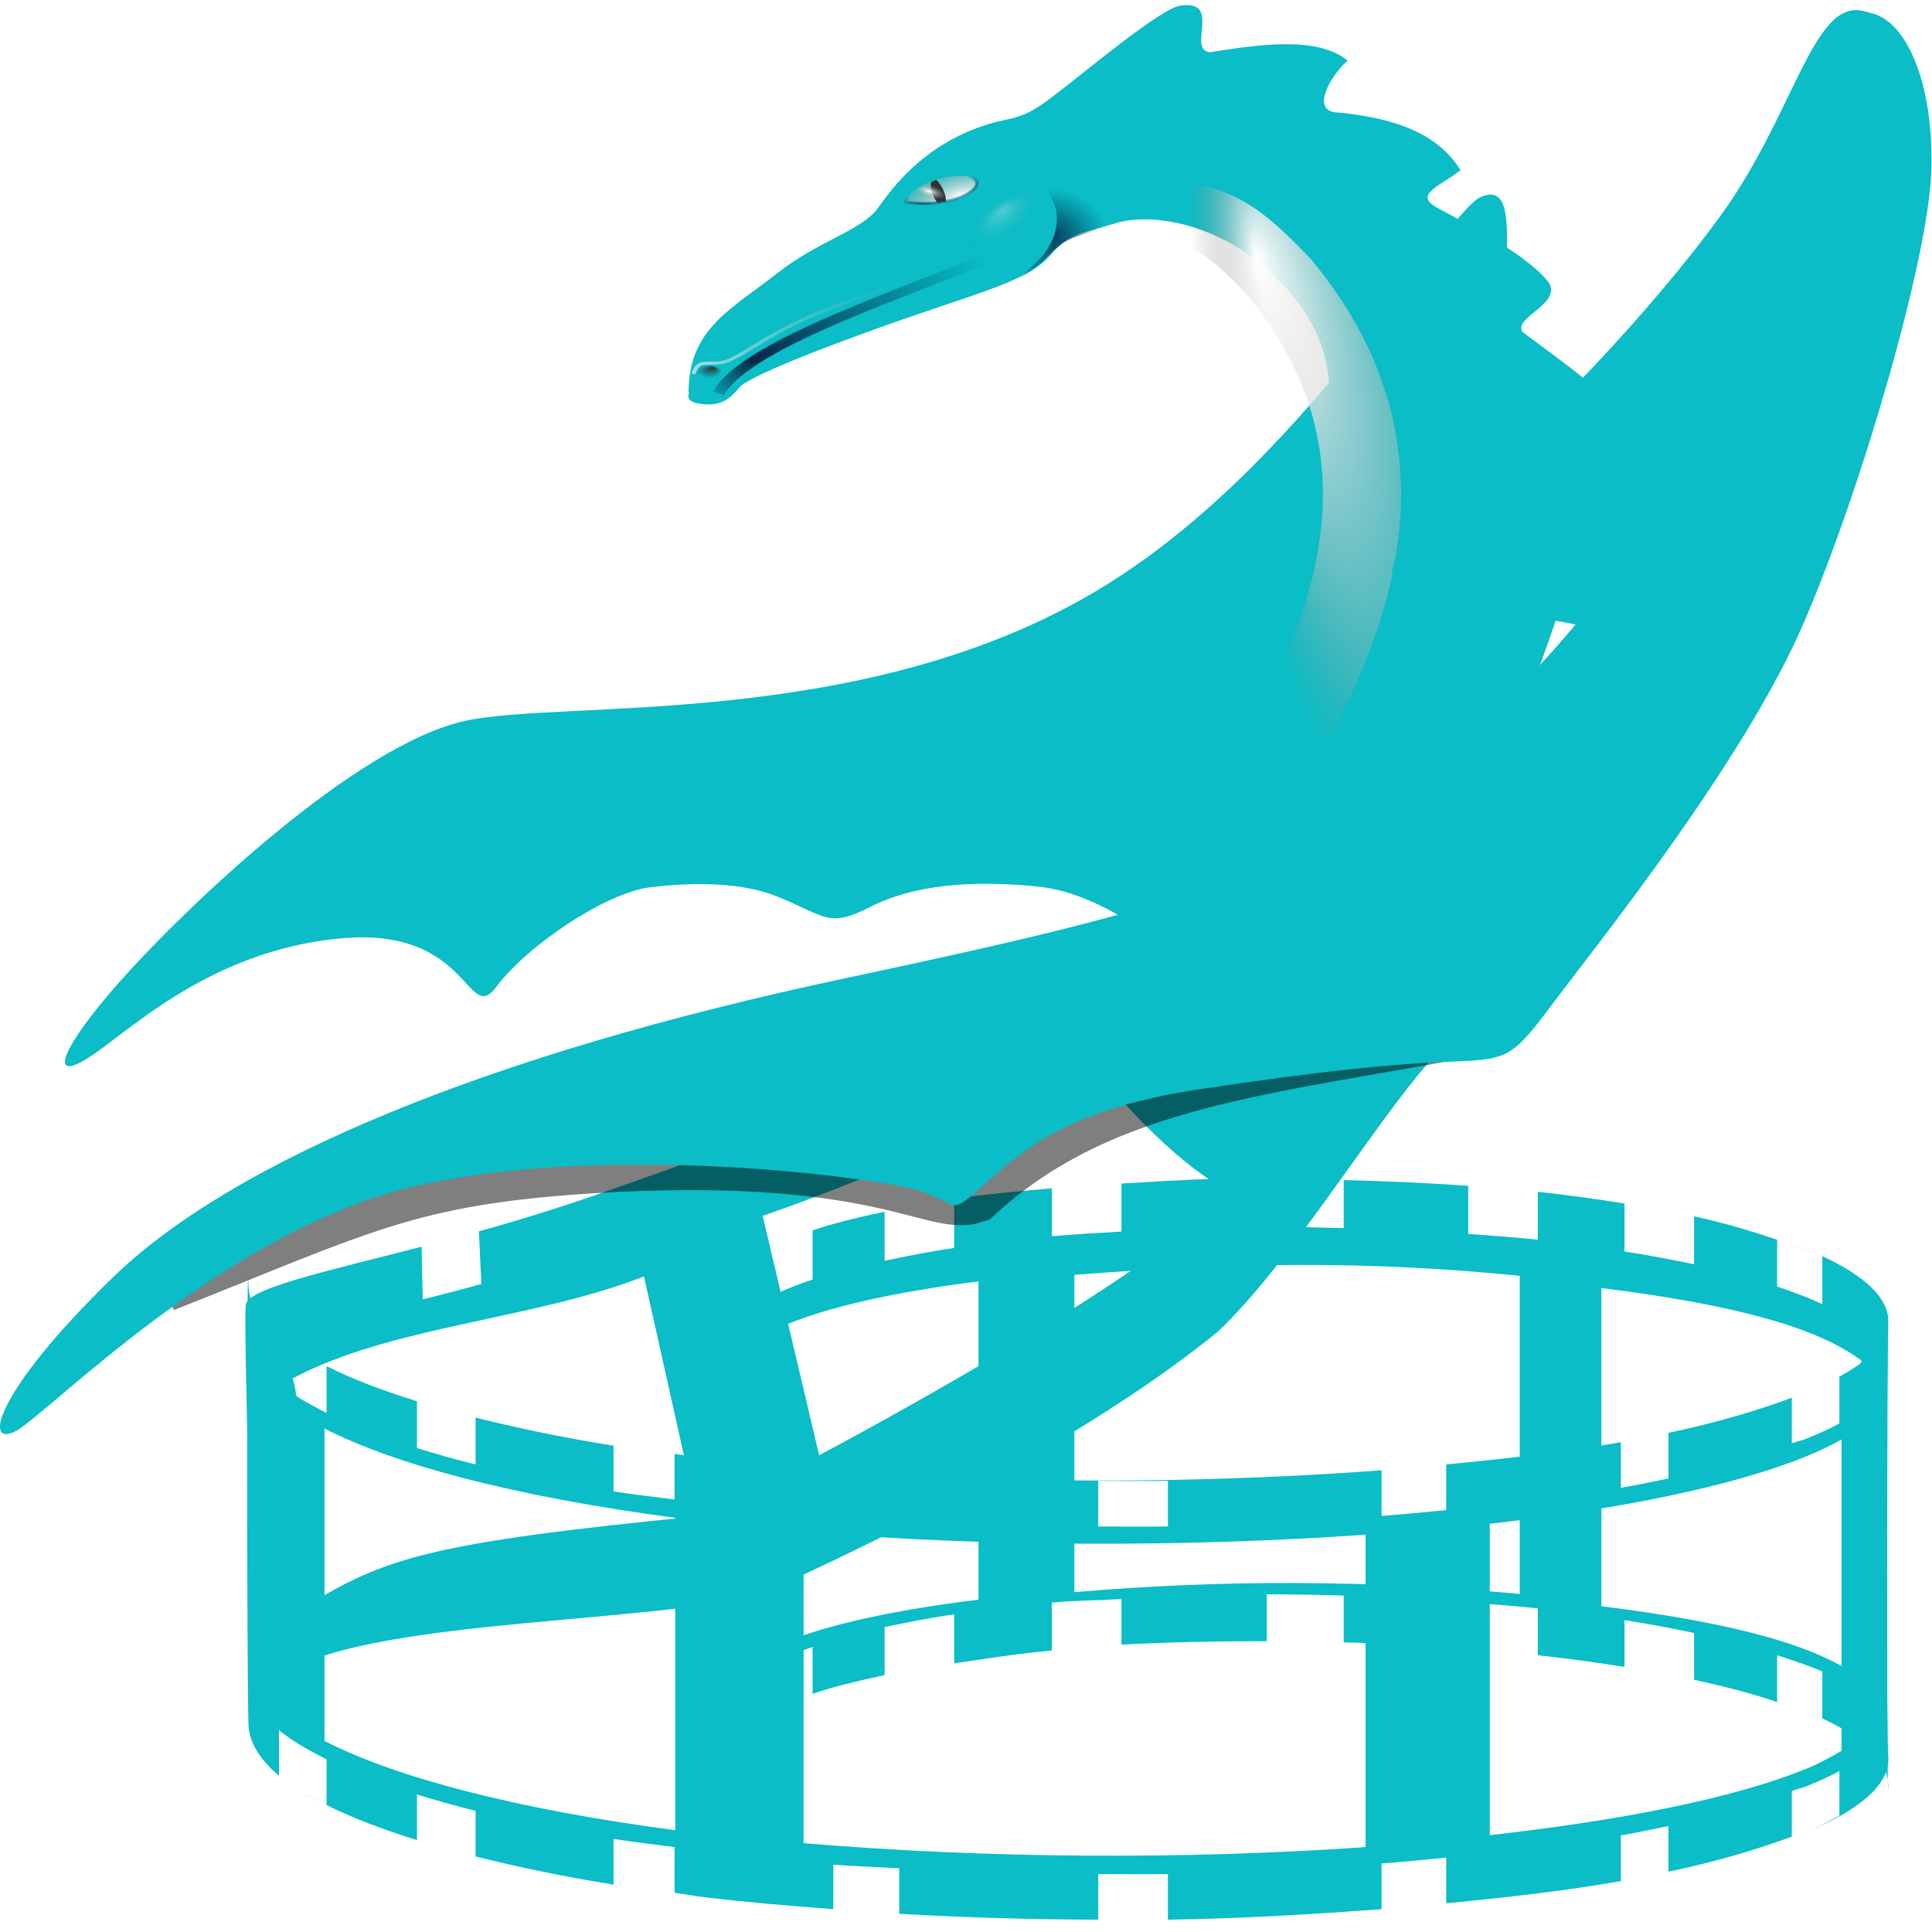 <?xml version="1.0" encoding="UTF-8" standalone="no"?>
<!-- Created with Inkscape (http://www.inkscape.org/) -->

<svg
   width="64px"
   height="64px"
   id="svg2160"
   sodipodi:version="0.32"
   inkscape:version="1.2.2 (b0a8486541, 2022-12-01)"
   sodipodi:docname="dragonplayer.svg"
   inkscape:output_extension="org.inkscape.output.svgz.inkscape"
   inkscape:export-filename="/home/it-s/Media/Pictures/Images/Vector/Icons/dragon_player32.png"
   inkscape:export-xdpi="45"
   inkscape:export-ydpi="45"
   version="1.1"
   xmlns:inkscape="http://www.inkscape.org/namespaces/inkscape"
   xmlns:sodipodi="http://sodipodi.sourceforge.net/DTD/sodipodi-0.dtd"
   xmlns:xlink="http://www.w3.org/1999/xlink"
   xmlns="http://www.w3.org/2000/svg"
   xmlns:svg="http://www.w3.org/2000/svg"
   xmlns:rdf="http://www.w3.org/1999/02/22-rdf-syntax-ns#"
   xmlns:cc="http://creativecommons.org/ns#"
   xmlns:dc="http://purl.org/dc/elements/1.1/">
  <defs
     id="defs2162">
      <style
       id="current-color-scheme"
       type="text/css">
   .ColorScheme-Text { color: #0abdc6; } .ColorScheme-Highlight { color:#5294e2; }
  </style>
    <linearGradient
       id="arrongin"
       x1="0%"
       x2="0%"
       y1="0%"
       y2="100%">
      <stop
         offset="0%"
         style="stop-color:#dd9b44; stop-opacity:1"
         id="stop9192" />
      <stop
         offset="100%"
         style="stop-color:#ad6c16; stop-opacity:1"
         id="stop9194" />
    </linearGradient>
    <linearGradient
       id="aurora"
       x1="0%"
       x2="0%"
       y1="0%"
       y2="100%">
      <stop
         offset="0%"
         style="stop-color:#09D4DF; stop-opacity:1"
         id="stop9197" />
      <stop
         offset="100%"
         style="stop-color:#9269F4; stop-opacity:1"
         id="stop9199" />
    </linearGradient>
    <linearGradient
       id="cyberneon"
       x1="0%"
       x2="0%"
       y1="0%"
       y2="100%">
      <stop
         offset="0"
         style="stop-color:#0abdc6; stop-opacity:1"
         id="stop9202" />
      <stop
         offset="1"
         style="stop-color:#ea00d9; stop-opacity:1"
         id="stop9204" />
    </linearGradient>
    <linearGradient
       id="fitdance"
       x1="0%"
       x2="0%"
       y1="0%"
       y2="100%">
      <stop
         offset="0%"
         style="stop-color:#1AD6AB; stop-opacity:1"
         id="stop9207" />
      <stop
         offset="100%"
         style="stop-color:#329DB6; stop-opacity:1"
         id="stop9209" />
    </linearGradient>
    <linearGradient
       id="oomox"
       x1="0%"
       x2="0%"
       y1="0%"
       y2="100%">
      <stop
         offset="0%"
         style="stop-color:#0abdc6; stop-opacity:1"
         id="stop9212" />
      <stop
         offset="100%"
         style="stop-color:#b800ff; stop-opacity:1"
         id="stop9214" />
    </linearGradient>
    <linearGradient
       id="rainblue"
       x1="0%"
       x2="0%"
       y1="0%"
       y2="100%">
      <stop
         offset="0%"
         style="stop-color:#00F260; stop-opacity:1"
         id="stop9217" />
      <stop
         offset="100%"
         style="stop-color:#0575E6; stop-opacity:1"
         id="stop9219" />
    </linearGradient>
    <linearGradient
       id="sunrise"
       x1="0%"
       x2="0%"
       y1="0%"
       y2="100%">
      <stop
         offset="0%"
         style="stop-color: #FF8501; stop-opacity:1"
         id="stop9222" />
      <stop
         offset="100%"
         style="stop-color: #FFCB01; stop-opacity:1"
         id="stop9224" />
    </linearGradient>
    <linearGradient
       id="telinkrin"
       x1="0%"
       x2="0%"
       y1="0%"
       y2="100%">
      <stop
         offset="0%"
         style="stop-color: #b2ced6; stop-opacity:1"
         id="stop9227" />
      <stop
         offset="100%"
         style="stop-color: #6da5b7; stop-opacity:1"
         id="stop9229" />
    </linearGradient>
    <linearGradient
       id="60spsycho"
       x1="0%"
       x2="0%"
       y1="0%"
       y2="100%">
      <stop
         offset="0%"
         style="stop-color: #df5940; stop-opacity:1"
         id="stop9232" />
      <stop
         offset="25%"
         style="stop-color: #d8d15f; stop-opacity:1"
         id="stop9234" />
      <stop
         offset="50%"
         style="stop-color: #e9882a; stop-opacity:1"
         id="stop9236" />
      <stop
         offset="100%"
         style="stop-color: #279362; stop-opacity:1"
         id="stop9238" />
    </linearGradient>
    <linearGradient
       id="90ssummer"
       x1="0%"
       x2="0%"
       y1="0%"
       y2="100%">
      <stop
         offset="0%"
         style="stop-color: #f618c7; stop-opacity:1"
         id="stop9241" />
      <stop
         offset="20%"
         style="stop-color: #94ffab; stop-opacity:1"
         id="stop9243" />
      <stop
         offset="50%"
         style="stop-color: #fbfd54; stop-opacity:1"
         id="stop9245" />
      <stop
         offset="100%"
         style="stop-color: #0f83ae; stop-opacity:1"
         id="stop9247" />
    </linearGradient>
    <linearGradient
       id="linearGradient3386">
      <stop
         id="stop3388"
         offset="0"
         style="stop-color:#052646;stop-opacity:1;" />
      <stop
         id="stop3390"
         offset="1"
         style="stop-color:#003d5d;stop-opacity:0;" />
    </linearGradient>
    <linearGradient
       id="linearGradient5401"
       inkscape:collect="always">
      <stop
         id="stop5403"
         offset="0"
         style="stop-color:#a8dde0;stop-opacity:1" />
      <stop
         id="stop5405"
         offset="1"
         style="stop-color:#00a7b3;stop-opacity:0" />
    </linearGradient>
    <linearGradient
       inkscape:collect="always"
       id="linearGradient5304">
      <stop
         style="stop-color:#2e3436;stop-opacity:1;"
         offset="0"
         id="stop5306" />
      <stop
         style="stop-color:#2e3436;stop-opacity:0;"
         offset="1"
         id="stop5308" />
    </linearGradient>
    <linearGradient
       id="linearGradient5190">
      <stop
         style="stop-color:#ffffff;stop-opacity:1;"
         offset="0"
         id="stop5192" />
      <stop
         style="stop-color:#888a85;stop-opacity:0;"
         offset="1"
         id="stop5194" />
    </linearGradient>

    <radialGradient
       inkscape:collect="always"
       xlink:href="#linearGradient5190"
       id="radialGradient5391"
       cx="38.957"
       cy="48.709"
       fx="39.812"
       fy="48.731"
       r="2.719"
       gradientTransform="matrix(0.633,-8.9474512e-2,0.488,3.454,-9.487,-120.234)"
       gradientUnits="userSpaceOnUse" />
    <radialGradient
       inkscape:collect="always"
       xlink:href="#linearGradient5401"
       id="radialGradient5418"
       cx="29.43"
       cy="47.631"
       fx="29.43"
       fy="47.631"
       r="6.396"
       gradientTransform="matrix(0.903,-0.431,0.587,1.231,-25.11,2.918)"
       gradientUnits="userSpaceOnUse" />
    <radialGradient
       inkscape:collect="always"
       xlink:href="#linearGradient5401"
       id="radialGradient5452"
       cx="33.234"
       cy="48.252"
       fx="21.918"
       fy="45.175"
       r="21.234"
       gradientTransform="matrix(1,0,0,0.163,0,40.365)"
       gradientUnits="userSpaceOnUse" />
    <radialGradient
       inkscape:collect="always"
       xlink:href="#linearGradient5401"
       id="radialGradient5462"
       cx="33.203"
       cy="46.826"
       fx="29.808"
       fy="49.706"
       r="8.672"
       gradientTransform="matrix(1,0,0,0.218,0,36.604)"
       gradientUnits="userSpaceOnUse" />

    <radialGradient
       inkscape:collect="always"
       xlink:href="#linearGradient5401"
       id="radialGradient3273"
       gradientUnits="userSpaceOnUse"
       gradientTransform="matrix(-0.134,-0.297,0.771,-0.348,31.748,37.853)"
       cx="80.123"
       cy="23.983"
       fx="72.889"
       fy="20.263"
       r="10.248" />
    <radialGradient
       inkscape:collect="always"
       xlink:href="#linearGradient5401"
       id="radialGradient3279"
       gradientUnits="userSpaceOnUse"
       gradientTransform="matrix(-0.134,-0.297,0.771,-0.348,31.748,37.853)"
       cx="73.601"
       cy="7.844"
       fx="66.367"
       fy="4.125"
       r="10.248" />
    <radialGradient
       inkscape:collect="always"
       xlink:href="#linearGradient5190"
       id="radialGradient3285"
       gradientUnits="userSpaceOnUse"
       gradientTransform="matrix(0.169,-0.279,0.967,0.585,2.816,14.027)"
       cx="74.827"
       cy="34.786"
       fx="67.592"
       fy="31.067"
       r="10.248" />
    <radialGradient
       inkscape:collect="always"
       xlink:href="#linearGradient5190"
       id="radialGradient3289"
       gradientUnits="userSpaceOnUse"
       gradientTransform="matrix(7.4633897e-2,-0.513,0.883,0.128,13.352,45.591)"
       cx="67.248"
       cy="35.744"
       fx="60.013"
       fy="32.024"
       r="10.248" />
    <radialGradient
       inkscape:collect="always"
       xlink:href="#linearGradient5190"
       id="radialGradient3293"
       gradientUnits="userSpaceOnUse"
       gradientTransform="matrix(-1.165318e-2,-0.325,0.795,-2.84855e-2,22.273,38.87)"
       cx="87.706"
       cy="11.263"
       fx="80.471"
       fy="7.543"
       r="10.248" />
    <radialGradient
       inkscape:collect="always"
       xlink:href="#linearGradient5190"
       id="radialGradient3317"
       cx="41.165"
       cy="20.866"
       fx="39.724"
       fy="19.49"
       r="3.23"
       gradientTransform="matrix(0.986,-0.168,0.679,3.985,-13.449,-56.538)"
       gradientUnits="userSpaceOnUse" />
    <radialGradient
       inkscape:collect="always"
       xlink:href="#linearGradient5304"
       id="radialGradient3325"
       gradientUnits="userSpaceOnUse"
       gradientTransform="matrix(0.138,0.295,-0.542,0.254,25.009,-16.516)"
       cx="94.802"
       cy="5.27"
       fx="87.567"
       fy="1.55"
       r="10.248" />
    <linearGradient
       inkscape:collect="always"
       xlink:href="#linearGradient5190"
       id="linearGradient4245"
       x1="36.245"
       y1="10.304"
       x2="37.439"
       y2="12.441"
       gradientUnits="userSpaceOnUse" />
    <radialGradient
       inkscape:collect="always"
       xlink:href="#linearGradient5190"
       id="radialGradient4263"
       gradientUnits="userSpaceOnUse"
       gradientTransform="matrix(-1.165318e-2,-0.325,0.795,-2.84855e-2,22.273,38.87)"
       cx="87.706"
       cy="11.263"
       fx="80.471"
       fy="7.543"
       r="10.248" />
    <radialGradient
       inkscape:collect="always"
       xlink:href="#linearGradient5304"
       id="radialGradient4266"
       gradientUnits="userSpaceOnUse"
       gradientTransform="matrix(0.138,0.295,-0.542,0.254,25.009,-16.516)"
       cx="94.802"
       cy="5.27"
       fx="88.835"
       fy="2.286"
       r="10.248" />
    <radialGradient
       inkscape:collect="always"
       xlink:href="#linearGradient5190"
       id="radialGradient4270"
       gradientUnits="userSpaceOnUse"
       gradientTransform="matrix(-0.326,-0.758,0.348,-0.15,60.526,71.897)"
       cx="70.229"
       cy="20.848"
       fx="62.995"
       fy="17.129"
       r="10.248" />
    <radialGradient
       inkscape:collect="always"
       xlink:href="#linearGradient5190"
       id="radialGradient4274"
       gradientUnits="userSpaceOnUse"
       gradientTransform="matrix(-0.764,-0.31,0.119,-0.292,97.802,40.012)"
       cx="75.184"
       cy="17.699"
       fx="67.95"
       fy="13.979"
       r="10.248" />
    <radialGradient
       inkscape:collect="always"
       xlink:href="#linearGradient3386"
       id="radialGradient3318"
       cx="27.392"
       cy="12.297"
       fx="25.176"
       fy="12.046"
       r="3.953"
       gradientTransform="matrix(0.949,-0.567,0.323,0.541,-2.629,20.825)"
       gradientUnits="userSpaceOnUse" />
    <filter
       inkscape:collect="always"
       id="filter3324"
       x="-0.04"
       y="-0.061"
       width="1.071"
       height="1.107">
      <feGaussianBlur
         inkscape:collect="always"
         stdDeviation="0.064"
         id="feGaussianBlur3326" />
    </filter>

    <filter
       inkscape:collect="always"
       id="filter3333"
       x="-0.034"
       y="-0.063"
       width="1.068"
       height="1.127">
      <feGaussianBlur
         inkscape:collect="always"
         stdDeviation="0.078"
         id="feGaussianBlur3335" />
    </filter>
    <radialGradient
       inkscape:collect="always"
       xlink:href="#linearGradient5304"
       id="radialGradient3345"
       cx="23.985"
       cy="13.571"
       fx="24.09"
       fy="13.342"
       r="0.34"
       gradientTransform="matrix(0.867,0.395,-0.207,0.455,5.994,-2.08)"
       gradientUnits="userSpaceOnUse" />
    <linearGradient
       inkscape:collect="always"
       xlink:href="#linearGradient5401"
       id="linearGradient3353"
       x1="23.582"
       y1="11.598"
       x2="30.716"
       y2="11.598"
       gradientUnits="userSpaceOnUse" />
    <radialGradient
       inkscape:collect="always"
       xlink:href="#linearGradient5190"
       id="radialGradient3472"
       gradientUnits="userSpaceOnUse"
       gradientTransform="matrix(2.005,-0.926,0.47,1.017,-32.721,32.678)"
       cx="30.6"
       cy="8.403"
       fx="30.6"
       fy="8.403"
       r="1.123" />
    <radialGradient
       inkscape:collect="always"
       xlink:href="#linearGradient3386"
       id="radialGradient3474"
       gradientUnits="userSpaceOnUse"
       gradientTransform="matrix(1.267,-0.631,0.135,0.271,-7.375,29.747)"
       cx="30.296"
       cy="8.284"
       fx="30.296"
       fy="8.284"
       r="1.185" />
    <radialGradient
       inkscape:collect="always"
       xlink:href="#linearGradient5190"
       id="radialGradient3476"
       gradientUnits="userSpaceOnUse"
       gradientTransform="matrix(0.399,0.129,-0.059,0.182,20.45,7.584)"
       cx="29.458"
       cy="7.751"
       fx="29.458"
       fy="7.751"
       r="1.123" />
    <radialGradient
       inkscape:collect="always"
       xlink:href="#linearGradient5304"
       id="radialGradient3598"
       cx="43.123"
       cy="8.5"
       fx="43.311"
       fy="7.339"
       r="2.537"
       gradientTransform="matrix(0.947,-0.32,0.186,0.549,0.772,17.215)"
       gradientUnits="userSpaceOnUse" />
    <radialGradient
       inkscape:collect="always"
       xlink:href="#linearGradient3386"
       id="radialGradient3630"
       cx="32.615"
       cy="9.077"
       fx="32.615"
       fy="9.077"
       r="1.65"
       gradientTransform="matrix(1,0,0,0.942,0,0.508)"
       gradientUnits="userSpaceOnUse" />
    <filter
       inkscape:collect="always"
       id="filter3632"
       x="-0.059"
       y="-0.061"
       width="1.118"
       height="1.122">
      <feGaussianBlur
         inkscape:collect="always"
         stdDeviation="0.079"
         id="feGaussianBlur3634" />
    </filter>
    <radialGradient
       inkscape:collect="always"
       xlink:href="#linearGradient5401"
       id="radialGradient3698"
       cx="31.64"
       cy="9.185"
       fx="31.304"
       fy="9.028"
       r="0.805"
       gradientTransform="matrix(0.749,0.15,-0.321,1.602,10.9,-10.277)"
       gradientUnits="userSpaceOnUse" />
    <radialGradient
       inkscape:collect="always"
       xlink:href="#linearGradient5401"
       id="radialGradient3721"
       cx="42.134"
       cy="4.902"
       fx="41.06"
       fy="4.934"
       r="1.172"
       gradientTransform="matrix(0.249,0.372,-1.308,0.878,38.861,-14.133)"
       gradientUnits="userSpaceOnUse" />
    <radialGradient
       inkscape:collect="always"
       xlink:href="#linearGradient5190"
       id="radialGradient3344"
       cx="54.5"
       cy="15.25"
       fx="54.5"
       fy="15.25"
       r="8.475"
       gradientTransform="matrix(0.441,-0.668,7.8239858e-2,4.9785907e-2,22.922,47.212)"
       gradientUnits="userSpaceOnUse" />
  </defs>
  <sodipodi:namedview
     id="base"
     pagecolor="#ffffff"
     bordercolor="#666666"
     borderopacity="1.0"
     inkscape:pageopacity="0.0"
     inkscape:pageshadow="2"
     inkscape:zoom="7.1562625"
     inkscape:cx="30.183353"
     inkscape:cy="44.995555"
     inkscape:current-layer="layer1"
     showgrid="false"
     inkscape:document-units="px"
     inkscape:grid-bbox="true"
     inkscape:window-width="1680"
     inkscape:window-height="1018"
     inkscape:window-x="0"
     inkscape:window-y="0"
     showguides="true"
     inkscape:guide-bbox="true"
     borderlayer="true"
     inkscape:showpageshadow="2"
     inkscape:pagecheckerboard="0"
     inkscape:deskcolor="#d1d1d1"
     inkscape:window-maximized="1" />
  <g
     id="layer1"
     inkscape:label="Layer 1"
     inkscape:groupmode="layer">
    <path
       id="path3153"
       class="ColorScheme-Text"
       style="display:inline;fill:currentColor;fill-opacity:1;fill-rule:evenodd;stroke:none;stroke-width:0.575;stroke-linecap:butt;stroke-linejoin:miter;stroke-miterlimit:4;stroke-dasharray:none;stroke-opacity:1"
       d="M 40.264 39.053 C 39.211 39.075 38.166 39.149 37.15 39.207 L 37.15 40.797 C 36.362 40.843 35.596 40.885 34.844 40.953 L 34.844 39.363 C 33.702 39.465 32.63 39.56 31.609 39.711 L 31.609 39.75 L 31.609 41.34 C 30.78 41.464 30.025 41.61 29.303 41.766 L 29.303 40.139 C 28.428 40.325 27.598 40.525 26.918 40.758 L 26.918 42.387 C 26.546 42.514 26.21 42.633 25.906 42.773 C 25.741 42.85 25.64 42.929 25.502 43.008 L 25.502 41.379 C 24.756 41.805 24.406 42.249 24.49 42.697 C 24.512 42.816 24.528 43.705 24.539 44.953 C 24.716 44.606 25.17 44.263 25.902 43.941 C 27.361 43.301 29.683 42.788 32.414 42.449 L 32.414 52.99 C 29.683 53.329 27.361 53.811 25.902 54.451 C 25.171 54.772 24.706 55.115 24.533 55.463 C 24.522 56.609 24.509 57.476 24.49 57.66 C 24.601 57.342 24.975 57.031 25.502 56.73 L 25.502 55.18 C 25.631 55.106 25.751 55.019 25.906 54.947 C 26.199 54.811 26.562 54.682 26.918 54.559 L 26.918 56.109 C 27.597 55.877 28.429 55.677 29.303 55.49 L 29.303 53.9 C 30.022 53.746 30.784 53.598 31.609 53.475 L 31.609 55.102 C 32.632 54.95 33.699 54.778 34.844 54.676 L 34.844 53.086 C 35.587 53.019 36.371 53.016 37.15 52.971 L 37.15 54.482 C 38.707 54.393 40.337 54.369 41.963 54.365 L 41.963 52.814 C 42.81 52.815 43.667 52.828 44.512 52.854 L 44.512 54.404 C 45.917 54.44 47.286 54.534 48.637 54.637 L 48.637 53.086 C 49.425 53.148 50.188 53.197 50.941 53.279 L 50.941 54.83 C 51.963 54.942 52.923 55.077 53.814 55.219 L 53.814 53.668 C 54.641 53.798 55.407 53.942 56.119 54.094 L 56.119 55.645 C 57.18 55.873 58.066 56.113 58.869 56.381 L 58.869 54.83 C 59.422 55.012 59.939 55.177 60.367 55.373 L 60.367 56.924 C 61.717 57.551 62.455 58.273 62.535 58.977 C 62.505 57.047 62.509 45.3 62.551 43.783 C 62.571 43.031 61.817 42.284 60.367 41.611 L 60.367 43.201 C 59.94 43.002 59.42 42.804 58.869 42.619 L 58.869 41.068 C 58.066 40.8 57.18 40.521 56.119 40.293 L 56.119 41.883 C 55.405 41.728 54.644 41.589 53.814 41.457 L 53.814 39.867 C 52.923 39.726 51.963 39.591 50.941 39.479 L 50.941 41.068 C 50.196 40.987 49.417 40.934 48.637 40.875 L 48.637 39.285 C 47.286 39.183 45.917 39.128 44.512 39.092 L 44.512 40.682 C 43.663 40.66 42.813 40.64 41.963 40.643 L 41.963 39.053 C 41.397 39.054 40.825 39.041 40.264 39.053 z M 58.869 41.068 C 59.346 41.228 59.774 41.37 60.164 41.533 C 59.784 41.366 59.339 41.225 58.869 41.068 z M 62.535 58.977 C 62.54 59.269 62.545 59.363 62.551 59.133 C 62.552 59.081 62.541 59.029 62.535 58.977 z M 42.967 41.902 C 45.361 41.895 47.755 42.002 50.344 42.262 L 50.344 52.803 C 45.377 52.332 40.456 52.325 35.59 52.742 L 35.59 42.23 C 38.179 42.032 40.573 41.91 42.967 41.902 z M 53.047 42.666 C 57.746 43.258 60.235 44.024 61.654 45.061 L 61.654 55.602 C 60.235 54.565 57.746 53.799 53.047 53.207 L 53.047 42.666 z " />
    <path
       id="path4252"
       class="ColorScheme-Text"
       style="display:inline;opacity:1;fill:currentColor;fill-opacity:1;fill-rule:evenodd;stroke:none;stroke-width:0;stroke-linecap:butt;stroke-linejoin:miter;stroke-miterlimit:4;stroke-dasharray:none;stroke-opacity:1"
       d="M 35.664 31.266 L 30.346 35.08 C 28.287 36.489 25.602 37.54 19.828 39.553 C 18.481 40.022 17.144 40.435 15.865 40.789 L 15.945 42.535 C 15.249 42.729 14.647 42.879 14.004 43.045 L 13.965 41.299 C 10.719 42.136 8.198 42.685 8.141 43.227 C 8.051 44.072 8.463 56.719 8.463 56.719 C 8.721 53.634 19.442 53.976 24.947 52.914 C 24.947 52.914 34.71 48.722 40.344 44.111 C 42.687 41.903 45.408 37.397 47.301 35.223 C 47.301 32.15 35.664 31.266 35.664 31.266 z M 35.924 34.969 C 37.308 36.767 39.196 38.684 40.678 39.436 C 38.416 42.251 27.135 48.207 27.135 48.207 L 25.264 40.275 C 25.264 40.275 33.238 37.593 35.924 34.969 z M 21.332 42.283 L 23.107 50.229 C 14.329 51.097 12.711 51.594 10.076 53.252 C 10.366 50.474 9.87 45.988 9.691 45.664 C 12.93 43.927 17.691 43.712 21.332 42.283 z " />
    <g
       id="g5650"
       class="ColorScheme-Text"
       transform="matrix(1.046,0,0,0.923,-1.907,2.257)"
       style="display:inline;fill:currentColor;fill-opacity:1;stroke:none;stroke-opacity:1">
      <path
         style="display:inline;fill:currentColor;fill-opacity:1;fill-rule:evenodd;stroke:none;stroke-width:0.302;stroke-linecap:butt;stroke-linejoin:miter;stroke-miterlimit:4;stroke-dasharray:none;stroke-opacity:1"
         d="M 47.562,18.7 C 49.571,15.453 49.571,12.011 49.497,9.348 49.423,6.685 49.943,4.087 48.753,4.606 47.562,5.126 43.097,14.515 36.261,18.951 28.893,23.733 19.75,22.668 16.601,23.415 13.082,24.25 7.594,30.261 5.659,32.73 3.724,35.198 3.352,36.432 4.617,35.522 c 1.265,-0.909 3.796,-3.832 7.964,-4.287 4.168,-0.455 4.014,3.173 4.966,1.729 0.97,-1.472 3.458,-3.371 4.873,-3.566 1.414,-0.195 2.917,-0.17 4.005,0.327 1.556,0.712 1.624,1.155 2.963,0.376 1.34,-0.779 3.201,-0.98 5.36,-0.72 2.158,0.26 4.331,2.503 4.331,2.503 0,0 5.359,-2.598 5.433,-3.572 0.074,-0.974 3.275,-9.418 3.052,-9.613 z"
         id="path5850"
         sodipodi:nodetypes="csssssssssssscsc" />
    </g>
    <g
       id="g5656"
       class="ColorScheme-Text"
       transform="matrix(1.451,0,0,1.147,-14.916,-8.127)">
      <path
         style="display:inline;fill:currentColor;fill-opacity:1;fill-rule:evenodd;stroke:none;stroke-width:0.3;stroke-linecap:butt;stroke-linejoin:miter;stroke-miterlimit:4;stroke-dasharray:none;stroke-opacity:1"
         d="m 40.044,38.36 c 0.077,-0.124 1.131,-0.196 1.545,-0.523 0.445,-0.351 1.003,-0.48 0.692,-1.587 -0.237,-0.844 3.441,-9.112 4.188,-14.438 0.132,-0.944 1.593,-1.17 1.163,-2.299 C 47.305,18.658 45.081,16.759 45.031,16.656 44.831,16.242 46.016,15.824 45.604,15.189 45.017,14.286 43.255,13.228 43.011,13.025 42.596,12.679 43.21,12.415 43.625,12 c -0.507,-1.026 -1.431,-1.491 -2.776,-1.664 -0.692,0 -0.183,-1.085 0.197,-1.5 C 40.36,8.131 39.077,8.358 37.906,8.594 37.36,8.536 38.201,7.058 37.219,7.25 c -0.469,0.101 -2.181,1.93 -2.938,2.656 -0.865,0.83 -0.935,0.447 -1.938,1 -1.003,0.553 -1.62,1.465 -2,2.156 C 29.963,13.754 29,14 28,15 c -1,1 -2,1.573 -2,3.406 0.042,0.035 -0.134,0.275 0.281,0.344 0.415,0.069 0.633,-0.088 0.875,-0.469 0.242,-0.38 2.635,-1.499 4.156,-2.156 1.522,-0.657 2.488,-0.999 2.938,-1.656 0.45,-0.657 0.601,-0.592 1.5,-0.938 0.899,-0.346 2.686,0.06 4,2.031 1.314,1.971 0.816,3.526 0.781,7.469 -0.035,3.943 -0.69,6.059 -2.281,8.688 -1.076,1.779 -4.103,3.586 -6.44,4.945"
         id="path4254"
         sodipodi:nodetypes="cssssssscccccsssscssssssssc" />
      <path
         style="display:inline;fill:none;fill-rule:evenodd;stroke:url(#radialGradient3318);stroke-width:0.3;stroke-linecap:butt;stroke-linejoin:miter;stroke-miterlimit:4;stroke-dasharray:none;stroke-opacity:1;filter:url(#filter3324)"
         d="m 24.279,14.148 c 0.753,-1.705 5.241,-3.41 7.384,-4.683"
         id="path3310"
         transform="matrix(0.892,0,0,0.892,5.025,5.83)"
         sodipodi:nodetypes="cc" />
      <ellipse
         style="display:inline;opacity:1;fill:url(#radialGradient3345);fill-opacity:1;stroke:none;stroke-width:0.1;stroke-linecap:round;stroke-linejoin:round;stroke-miterlimit:4;stroke-dasharray:none;stroke-dashoffset:0;stroke-opacity:1"
         id="path3337"
         transform="matrix(0.812,-0.449,0.37,0.985,1.973,15.225)"
         cx="23.985"
         cy="13.571"
         rx="0.34"
         ry="0.232"
         inkscape:label="path3337" />
      <path
         style="display:inline;fill:none;fill-rule:evenodd;stroke:url(#linearGradient3353);stroke-width:0.1;stroke-linecap:round;stroke-linejoin:miter;stroke-miterlimit:4;stroke-dasharray:none;stroke-opacity:1;filter:url(#filter3333)"
         d="m 23.644,13.478 c 0.139,-0.402 0.232,-0.279 0.681,-0.325 0.449,-0.046 1.253,-1.052 2.909,-1.81 1.656,-0.758 3.42,-1.625 3.42,-1.625"
         id="path2354"
         transform="matrix(0.892,0,0,0.892,5.025,5.83)"
         sodipodi:nodetypes="cssc" />
      <g
         id="g3467"
         transform="matrix(0.868,0.07,-0.07,0.868,4.834,-0.718)">
        <path
           sodipodi:nodetypes="cszsc"
           id="path3416"
           d="m 31.153,13.193 c 0.056,-0.321 0.351,-0.637 0.85,-0.842 0.5,-0.205 0.887,-0.164 0.956,0.034 0.072,0.207 -0.249,0.535 -0.762,0.712 -0.51,0.176 -0.916,0.108 -1.044,0.096 z"
           style="fill:url(#radialGradient3472);fill-opacity:1;fill-rule:evenodd;stroke:url(#radialGradient3474);stroke-width:0.089;stroke-linecap:butt;stroke-linejoin:miter;stroke-miterlimit:4;stroke-dasharray:none;stroke-opacity:1" />
        <path
           id="path3440"
           d="m 31.891,12.401 c -0.046,0.024 -0.079,0.06 -0.122,0.088 -0.009,0.094 -0.002,0.208 0.06,0.358 0.049,0.119 0.102,0.238 0.162,0.305 0.076,-0.022 0.135,-0.025 0.216,-0.054 0.002,-0.093 -0.031,-0.215 -0.087,-0.352 -0.066,-0.158 -0.154,-0.289 -0.229,-0.345 z"
           style="opacity:1;fill:#2e3436;fill-opacity:1;stroke:none;stroke-width:0.1;stroke-linecap:round;stroke-linejoin:round;stroke-miterlimit:4;stroke-dasharray:none;stroke-dashoffset:0;stroke-opacity:1" />
        <path
           style="fill:url(#radialGradient3476);fill-opacity:1;fill-rule:evenodd;stroke:none;stroke-width:0.1;stroke-linecap:butt;stroke-linejoin:miter;stroke-miterlimit:4;stroke-dasharray:none;stroke-opacity:1"
           d="m 31.132,13.315 c 0.056,-0.321 0.371,-0.76 0.871,-0.965 0.5,-0.205 0.848,-0.111 0.956,0.034 0.104,0.164 -0.249,0.535 -0.762,0.712 -0.51,0.176 -0.937,0.231 -1.065,0.219 z"
           id="path3445"
           sodipodi:nodetypes="cscsc" />
      </g>

      <path
         style="display:inline;fill:url(#radialGradient3630);fill-opacity:1;fill-rule:evenodd;stroke:none;stroke-width:1px;stroke-linecap:butt;stroke-linejoin:miter;stroke-opacity:1;filter:url(#filter3632)"
         d="M 32.053,10.383 C 32.602,9.951 32.838,9.44 33.192,9.204 33.545,8.969 34.724,8.615 35.195,8.183 35.666,7.751 34.213,7.201 33.309,7.28 c -0.903,0.079 -0.475,0.398 -0.393,0.903 0.104,0.64 -0.118,1.295 -0.55,1.768 -0.344,0.377 -0.275,0.432 -0.314,0.432 z"
         id="path3622"
         transform="matrix(0.892,0,0,0.892,5.025,5.83)"
         sodipodi:nodetypes="csssssc" />
      <ellipse
         style="display:inline;opacity:0.478;fill:url(#radialGradient3698);fill-opacity:1;stroke:none;stroke-width:0.2;stroke-linecap:round;stroke-linejoin:round;stroke-miterlimit:4;stroke-dasharray:none;stroke-dashoffset:0;stroke-opacity:1"
         id="path3690"
         transform="matrix(0.766,0.457,-0.457,0.766,13.139,-8.034)"
         cx="31.64"
         cy="9.185"
         rx="0.805"
         ry="1.316" />
      <path
         style="display:inline;fill:none;fill-rule:evenodd;stroke:url(#radialGradient3317);stroke-width:1.784;stroke-linecap:butt;stroke-linejoin:miter;stroke-miterlimit:4;stroke-dasharray:none;stroke-opacity:1"
         d="m 35.081,13.58 c 2.389,-0.629 2.892,-0.503 4.401,1.509 3.425,5.224 1.44,10.468 -0.049,13.862"
         id="path3305"
         sodipodi:nodetypes="ccc" />
    </g>
    <path
       id="path5300"
       class="ColorScheme-Text"
       style="display:inline;fill:currentColor;fill-opacity:1;fill-rule:evenodd;stroke:none;stroke-width:0.574;stroke-linecap:butt;stroke-linejoin:miter;stroke-miterlimit:4;stroke-dasharray:none;stroke-opacity:1"
       d="M 8.221 42.34 C 8.173 42.056 8.176 54.967 8.23 57.117 C 8.245 57.691 8.587 58.273 9.242 58.824 L 9.242 57.312 C 9.64 57.648 10.191 57.963 10.818 58.281 L 10.818 59.793 C 11.625 60.201 12.633 60.589 13.812 60.955 L 13.812 59.443 C 14.41 59.629 15.063 59.814 15.754 59.986 L 15.754 61.498 C 17.111 61.834 18.613 62.158 20.324 62.43 L 20.324 60.916 C 20.964 61.018 21.657 61.096 22.346 61.188 L 22.346 62.701 C 22.704 62.749 23.027 62.811 23.398 62.855 C 24.758 63.018 26.164 63.134 27.605 63.242 L 27.605 61.77 C 28.325 61.824 29.056 61.846 29.789 61.887 L 29.789 63.398 C 31.96 63.519 34.167 63.586 36.381 63.592 L 36.381 62.08 C 37.149 62.082 37.924 62.092 38.688 62.08 L 38.688 63.592 C 41.121 63.555 43.476 63.414 45.766 63.242 L 45.766 61.73 C 46.484 61.676 47.214 61.604 47.908 61.537 L 47.908 63.049 C 49.983 62.848 51.921 62.627 53.693 62.312 L 53.693 60.801 C 54.237 60.704 54.762 60.597 55.27 60.49 L 55.27 62.002 C 56.839 61.672 58.205 61.269 59.355 60.84 L 59.355 59.328 C 59.511 59.27 59.693 59.232 59.84 59.172 C 60.245 59.007 60.62 58.842 60.932 58.668 L 60.932 60.143 C 60.612 60.321 60.258 60.514 59.84 60.684 C 61.756 59.903 62.632 59.019 62.551 58.164 C 62.474 57.355 62.482 44.678 62.551 44.016 C 62.429 44.567 61.879 45.08 60.932 45.604 L 60.932 47.154 C 60.612 47.33 60.257 47.488 59.84 47.658 C 59.693 47.718 59.511 47.757 59.355 47.814 L 59.355 46.303 C 58.203 46.732 56.842 47.134 55.27 47.465 L 55.27 48.977 C 54.762 49.084 54.237 49.191 53.693 49.287 L 53.693 47.775 C 51.922 48.09 49.982 48.311 47.908 48.512 L 47.908 50.023 C 47.214 50.091 46.484 50.163 45.766 50.217 L 45.766 48.705 C 40.686 49.087 35.112 49.157 29.789 48.861 L 29.789 50.373 C 29.056 50.332 28.325 50.31 27.605 50.256 L 27.605 48.744 C 27.819 48.76 28.037 48.771 28.252 48.783 C 26.583 48.668 24.962 48.505 23.398 48.318 C 23.027 48.274 22.704 48.21 22.346 48.162 L 22.346 49.674 C 21.657 49.583 20.964 49.506 20.324 49.404 L 20.324 47.891 C 18.613 47.619 17.111 47.297 15.754 46.961 L 15.754 48.512 C 15.064 48.342 14.409 48.153 13.812 47.969 L 13.812 46.418 C 12.633 46.052 11.625 45.664 10.818 45.256 L 10.818 46.807 C 10.19 46.491 9.641 46.17 9.242 45.836 L 9.242 44.287 C 8.587 43.736 8.245 43.153 8.23 42.58 C 8.227 42.437 8.224 42.359 8.221 42.34 z M 10.818 59.793 C 10.533 59.648 10.257 59.513 10.01 59.367 C 10.249 59.517 10.531 59.647 10.818 59.793 z M 10.75 47.322 C 13.066 48.508 16.996 49.57 22.371 50.279 L 22.371 60.629 C 16.996 59.919 13.066 58.857 10.75 57.672 L 10.75 47.322 z M 61.004 47.684 L 61.004 58 C 60.665 58.193 60.291 58.407 59.838 58.592 C 57.387 59.59 53.662 60.305 49.35 60.793 L 49.35 50.477 C 53.662 49.989 57.387 49.24 59.838 48.242 C 60.29 48.058 60.665 47.876 61.004 47.684 z M 36.381 49.055 C 37.149 49.056 37.924 49.066 38.688 49.055 L 38.688 50.566 C 37.924 50.578 37.149 50.568 36.381 50.566 L 36.381 49.055 z M 26.621 50.74 C 32.641 51.25 39.274 51.256 45.236 50.838 L 45.236 61.188 C 39.274 61.605 32.641 61.566 26.621 61.057 L 26.621 50.74 z " />
    <g
       id="g5661"
       transform="matrix(1.294,0,0,1.023,-7.624,-1.438)"
       style="stroke:#00ffff;stroke-width:0;stroke-dasharray:none;stroke-opacity:1">
      <path
         style="display:inline;opacity:1;fill:none;fill-opacity:1;fill-rule:evenodd;stroke:#000000;stroke-width:1.564;stroke-linecap:butt;stroke-linejoin:miter;stroke-miterlimit:4;stroke-dasharray:none;stroke-opacity:0.5"
         d="m 10,43.125 c 5,-2.5 6.267,-3.483 11.017,-3.858 C 28.246,38.696 29.875,40.625 30.75,40.25 c 3.316,-3.864 7.696,-4.167 13.125,-5.5"
         id="path3348"
         sodipodi:nodetypes="cscc" />
      <path
         class="ColorScheme-Text"
         style="display:inline;fill:currentColor;fill-opacity:1;fill-rule:evenodd;stroke:none;stroke-width:0;stroke-linecap:butt;stroke-linejoin:miter;stroke-miterlimit:4;stroke-dasharray:none;stroke-opacity:1"
         d="m 44.336,21.185 c -1.591,0 -2.075,0.415 -2.628,-0.623 -0.553,-1.038 0.208,-1.591 1.937,-3.528 1.729,-1.937 4.427,-5.395 6.294,-8.646 1.868,-3.251 2.352,-6.917 3.597,-6.64 1.245,0.277 1.937,3.113 1.591,6.225 -0.346,3.113 -8.715,13.695 -8.715,13.695 z"
         id="path5641" />
      <path
         sodipodi:nodetypes="cssssssssssssssc"
         id="path4138"
         class="ColorScheme-Text"
         d="m 52.982,2.372 c 1.66,0.623 0.623,3.528 -0.138,6.018 -0.761,2.49 -5.603,13.419 -10.029,17.43 -4.427,4.012 -6.018,4.773 -15.286,7.263 -9.268,2.49 -15.701,5.948 -18.744,9.683 -3.043,3.735 -3.32,5.533 -2.49,4.98 0.83,-0.553 5.395,-6.571 10.306,-7.954 4.911,-1.383 11.551,-0.277 12.727,0.138 1.176,0.415 0.761,0.968 1.798,-0.208 1.038,-1.176 2.213,-2.421 5.464,-3.043 3.251,-0.623 5.049,-0.83 6.502,-0.899 1.453,-0.069 1.522,-0.138 2.628,-2.006 1.107,-1.868 4.842,-7.747 6.363,-12.243 C 53.605,17.035 55.265,9.703 55.334,6.937 55.403,4.17 54.712,2.026 53.743,1.818 52.775,1.611 52.982,2.441 52.982,2.372 Z"
         style="display:inline;fill:currentColor;fill-opacity:1;fill-rule:evenodd;stroke:#00ffff;stroke-width:0;stroke-linecap:butt;stroke-linejoin:miter;stroke-miterlimit:4;stroke-dasharray:none;stroke-opacity:1" />
    </g>
  </g>
</svg>
